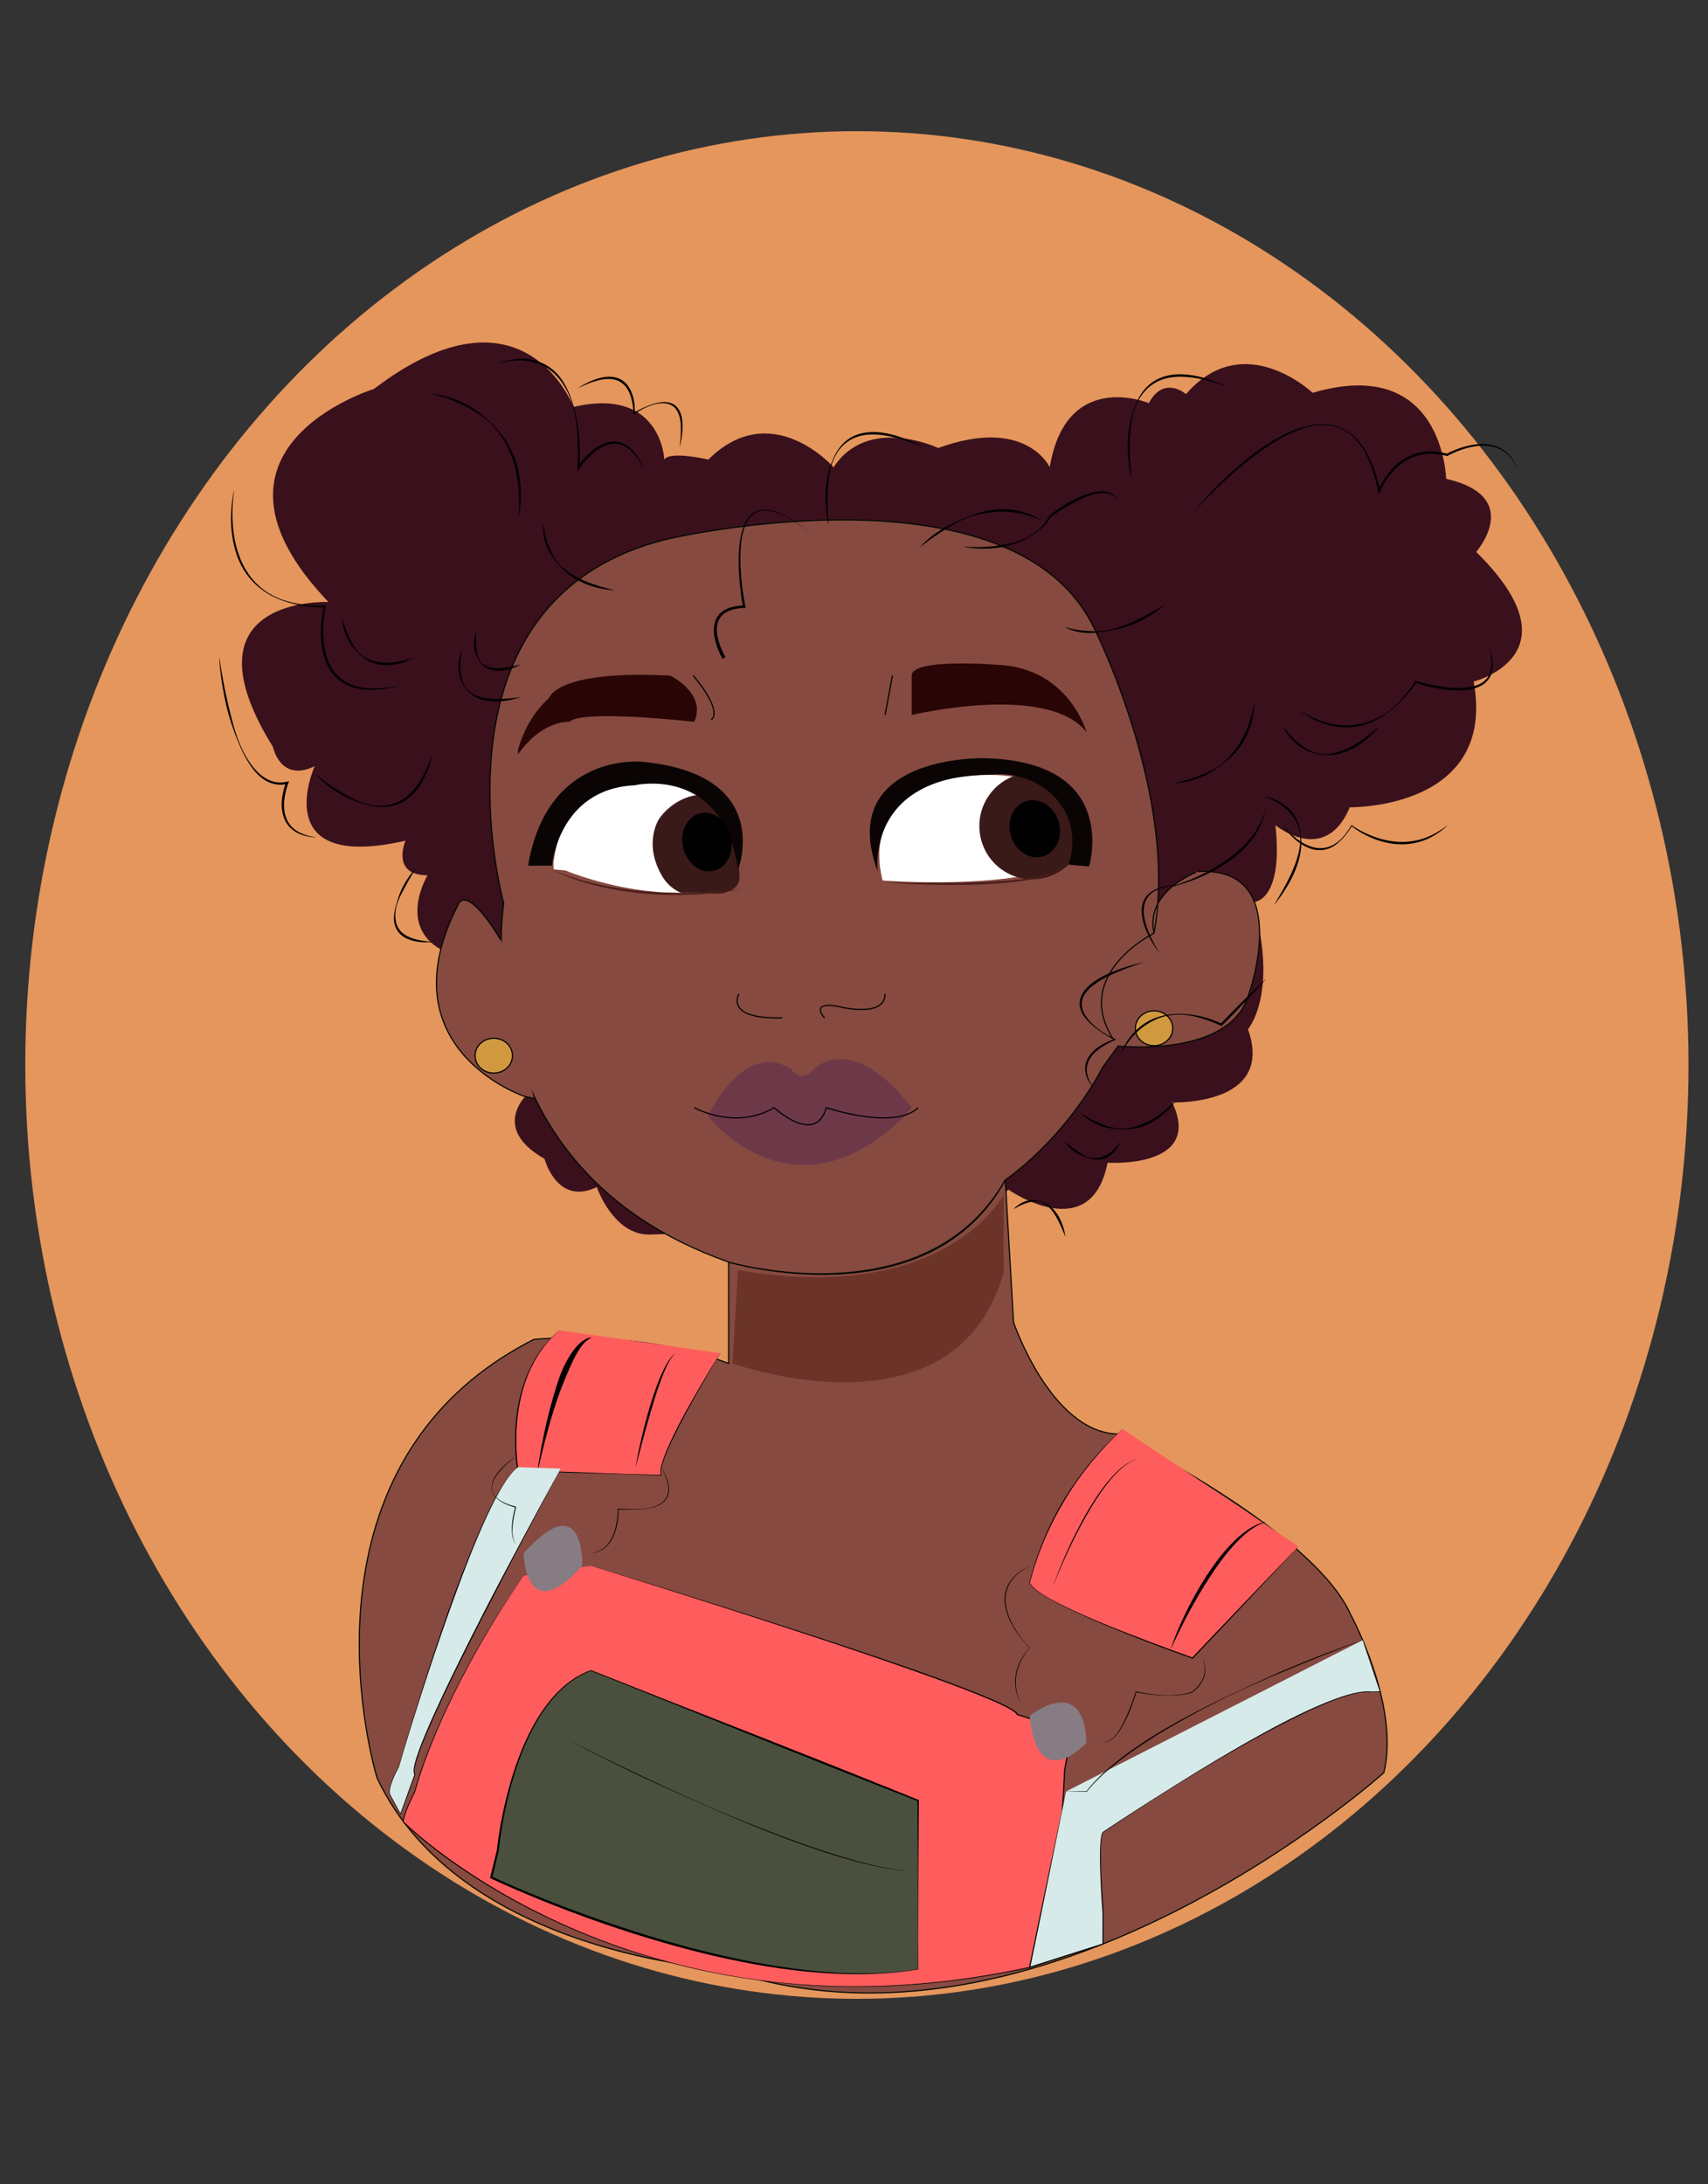 <?xml version="1.0" encoding="utf-8"?>
<!-- Generator: Adobe Illustrator 23.0.1, SVG Export Plug-In . SVG Version: 6.00 Build 0)  -->
<svg version="1.1" id="Camada_1" xmlns="http://www.w3.org/2000/svg" xmlns:xlink="http://www.w3.org/1999/xlink" x="0px" y="0px"
	 viewBox="0 0 1487 1901" style="enable-background:new 0 0 1487 1901;" xml:space="preserve">
<rect x="0" y="0" width="1487" height="1901" fill="#333333" stroke="none"/>
<style type="text/css">
	.st0{fill:#E5965C;}
	.st1{fill:none;stroke:#9B736E;stroke-miterlimit:10;}
	.st2{fill:#39101C;}
	.st3{fill:#35171E;}
	.st4{fill:#864A40;stroke:#010800;stroke-miterlimit:10;}
	.st5{fill:#6C3429;}
	.st6{fill:none;stroke:#060D05;stroke-width:9;stroke-miterlimit:10;}
	.st7{fill:none;stroke:#000000;stroke-miterlimit:10;}
	.st8{fill:#FF5D5D;}
	.st9{fill:#4A503D;}
	.st10{fill:#877B84;}
	.st11{fill:#D7EAEA;}
	.st12{fill:#6D3949;}
	.st13{fill:#FFFFFF;}
	.st14{fill:#3A1919;}
	.st15{fill:#290505;}
	.st16{fill:#D1993F;stroke:#000000;stroke-miterlimit:10;}
	.st17{fill:#4B1E19;}
	.st18{fill:#0A0504;}
	.st19{stroke:#000000;stroke-miterlimit:10;}
</style>
<ellipse class="st0" cx="746" cy="926.99" rx="724" ry="812.81"/>
<g>
	<g>
		<path class="st1" d="M485.29,310.53"/>
	</g>
</g>
<path class="st2" d="M877.96,1035.49c0,0,71.9,50.26,86.28-23.45c0,0,83.88,5.58,56.32-52.49c0,0,89.88,3.35,65.91-63.66
	c0,0,27.3-31.27,4.06-110.57c0,0,27.09,1.12,19.9-67.01c0,0,43.14,35.74,64.71-15.64c0,0,128.22,2.23,107.85-109.45
	c0,0,93.06-23.45,2.19-112.8c0,0,42.15-48.02-26.16-63.66c0,0-2.4-108.33-116.24-74.83c0,0-59.92-56.96-110.25,1.12
	c0,0-19.17-16.75-32.36,7.82c0,0-71.9-30.15-86.28,55.84c0,0-20.37-44.67-97.07-16.75c0,0-61.12-29.04-91.07,16.75
	c0,0-53.93-61.43-109.05-6.7c0,0-33.55-7.82-38.35,0c0,0-2.4-63.66-79.09-45.79c0,0-43.14-115.03-173.76-15.64
	c0,0-167.77,51.37-39.55,185.4c0,0-130.11-5.58-48.28,126.2c0,0,6.33,31.27,36.29,16.75c0,0-41.94,92.7,79.09,64.78
	c0,0-13.18,30.15,19.17,30.15c0,0-26.36,43.56,11.98,64.78c0,0-9.59,109.45,76.69,123.97c0,0-35.95,30.15,13.18,58.08
	c0,0,10.79,41.32,45.54,24.57c0,0,14.38,42.44,46.74,41.32c32.36-1.12,32.36-1.12,32.36-1.12l0,0
	C598.75,1073.46,716.19,1180.68,877.96,1035.49z"/>
<path class="st3" d="M1032.94,870.07"/>
<path class="st4" d="M328.24,1547.46c0,0-83.22-269.9,136.48-381.59c0,0,89.34-9.31,169.63,20.85v-88.23
	c0,0,173.76,51.37,240.87-71.48l7.19,123.97c0,0,32.36,94.93,89.88,97.17c0,0,171.36,83.76,203.72,157.47
	c0,0,43.14,79.3,28.76,137.37c0,0-296.95,266.93-575.21,170.88C629.56,1713.87,400.81,1701.59,328.24,1547.46z"/>
<path class="st5" d="M637.68,1186.72c0,0,193.73,69.99,236.07-78.92v-67.76c0,0-50.36,96.79-231.29,65.52L637.68,1186.72z"/>
<g>
	<g>
		<path class="st6" d="M700.26,524.06"/>
	</g>
</g>
<path class="st7" d="M514.52,1362.81"/>
<g>
	<path class="st8" d="M977.38,1243.87c-14.18,12.94-31.59,31.42-47.33,56.12c-18.61,29.19-28.13,56.44-33.25,76.22
		c0,0-14.38,11.17,141.4,67.01c30.76-32.39,61.51-64.78,92.27-97.17"/>
	<path d="M977.41,1243.9c-19.15,17.84-36.06,38.12-49.62,60.49c-3.38,5.6-6.59,11.29-9.62,17.08c-3,5.81-5.81,11.72-8.39,17.72
		c-5.17,12.01-9.43,24.42-12.77,37.07l-0.02,0.06l-0.07,0.06c-0.19,0.19-0.3,0.59-0.24,0.95c0.03,0.37,0.17,0.75,0.35,1.1
		c0.15,0.37,0.41,0.69,0.62,1.03l0.77,0.95c1.08,1.23,2.36,2.28,3.63,3.32c2.59,2.04,5.38,3.83,8.2,5.55
		c5.66,3.42,11.57,6.42,17.51,9.32c11.9,5.79,24.08,10.99,36.33,16.01c12.25,5.01,24.61,9.75,36.99,14.45
		c12.38,4.7,24.82,9.21,37.28,13.7l-0.51,0.12l23.05-24.3c7.67-8.12,15.42-16.16,23.13-24.23l23.17-24.2l23.23-24.14l0.07,0.07
		l-22.91,24.44l-22.97,24.39c-7.66,8.12-15.29,16.28-23,24.35l-23.08,24.28l-0.21,0.23l-0.29-0.11c-12.45-4.5-24.9-9.03-37.28-13.75
		c-12.38-4.71-24.69-9.61-36.91-14.7c-12.21-5.13-24.38-10.38-36.26-16.25c-5.94-2.92-11.81-6.01-17.5-9.4
		c-2.84-1.71-5.65-3.48-8.28-5.52c-1.29-1.04-2.59-2.1-3.71-3.35c-0.27-0.32-0.53-0.65-0.8-0.98c-0.22-0.36-0.5-0.69-0.66-1.09
		c-0.19-0.38-0.36-0.8-0.4-1.25c-0.05-0.45,0-0.95,0.41-1.35l-0.08,0.12c3.25-12.7,7.44-25.16,12.55-37.23
		c5.1-12.08,11.05-23.81,17.97-34.96c6.87-11.17,14.58-21.82,22.97-31.89c4.21-5.03,8.56-9.93,13.12-14.63
		c4.57-4.7,9.3-9.24,14.16-13.62L977.41,1243.9z"/>
</g>
<g>
	<path d="M917.12,1379.55c1.89-5.23,3.91-10.42,5.98-15.58c2.13-5.14,4.35-10.24,6.65-15.32c4.61-10.13,9.67-20.07,15.11-29.8
		c5.59-9.64,11.52-19.13,18.53-27.84c3.5-4.35,7.27-8.51,11.46-12.22c4.22-3.64,8.91-6.91,14.2-8.72l0.03,0.09
		c-5.22,1.94-9.78,5.3-13.88,9.02c-4.1,3.75-7.79,7.93-11.21,12.31c-6.85,8.76-12.76,18.21-18.27,27.86
		c-5.49,9.67-10.54,19.58-15.27,29.64c-4.73,10.06-9.18,20.26-13.25,30.6L917.12,1379.55z"/>
</g>
<g>
	<path d="M1019.59,1434.23c3.75-11.04,8.43-21.73,13.58-32.19c2.54-5.25,5.35-10.36,8.17-15.47c2.87-5.08,5.93-10.06,9.07-14.99
		c6.43-9.76,13.39-19.27,21.61-27.73c4.09-4.23,8.47-8.23,13.31-11.64c4.85-3.35,10.17-6.25,15.92-7.51l0.09,0.29
		c-5.51,1.78-10.49,4.91-15.03,8.47c-4.56,3.57-8.66,7.7-12.55,11.98c-3.88,4.3-7.53,8.81-10.96,13.48
		c-3.44,4.66-6.75,9.42-9.88,14.3c-6.34,9.71-12.16,19.75-17.67,29.95c-5.47,10.22-10.66,20.61-15.39,31.19L1019.59,1434.23z"/>
</g>
<g>
	<path class="st8" d="M455.8,1371.56c-75.5,109.27-94.67,187.81-94.67,187.81s-13.78,26.87-8.99,27.4
		c0,0,201.22,200.44,544.3,125.61l7.31-29.78c18.66-18.73,23.1-141.61,23.1-141.61l5.89-33.94l-47.03-14.7
		c-5.09-17.87-371.19-129.55-371.19-129.55"/>
	<path d="M455.84,1371.59c-9.96,14.51-19.5,29.31-28.57,44.38c-9.08,15.07-17.7,30.42-25.78,46.05
		c-8.07,15.63-15.59,31.55-22.39,47.77c-3.4,8.11-6.63,16.3-9.6,24.57c-2.96,8.27-5.77,16.63-8,25.11l-0.01,0.05l-0.02,0.04
		c-2.24,4.44-4.36,8.94-6.28,13.52c-0.95,2.29-1.86,4.6-2.61,6.96c-0.37,1.18-0.7,2.37-0.9,3.56c-0.1,0.59-0.16,1.2-0.11,1.76
		c0.03,0.27,0.08,0.54,0.19,0.72c0.11,0.18,0.23,0.27,0.44,0.29l0.14,0.02l0.1,0.1c4.32,4.18,8.89,8.13,13.51,12
		c4.63,3.87,9.35,7.62,14.15,11.28c9.6,7.31,19.45,14.29,29.53,20.93c20.18,13.24,41.19,25.21,62.87,35.82
		c21.67,10.62,43.98,19.97,66.78,27.9c11.4,3.98,22.91,7.62,34.52,10.94c11.62,3.28,23.33,6.22,35.11,8.85
		c23.58,5.21,47.46,9.04,71.48,11.49c24.03,2.35,48.19,3.47,72.33,3.12c12.07-0.08,24.14-0.68,36.19-1.38
		c12.04-0.88,24.07-1.88,36.06-3.36c23.98-2.85,47.81-6.9,71.39-12.04l-0.27,0.27l7.27-29.78l0.03-0.1l0.08-0.08
		c2.04-2.12,3.46-4.8,4.69-7.51c1.22-2.73,2.21-5.57,3.1-8.44c1.77-5.74,3.11-11.62,4.28-17.53c2.32-11.82,3.98-23.77,5.38-35.74
		c1.38-11.98,2.46-23.99,3.36-36.01c0.89-12.02,1.61-24.07,2.1-36.11l0-0.03l0.01-0.03l5.89-33.94l0.33,0.53l-47.03-14.69
		l-0.24-0.07l-0.08-0.25c-0.24-0.74-1.05-1.46-1.8-2.07c-0.78-0.62-1.62-1.19-2.48-1.73c-1.72-1.07-3.52-2.05-5.34-2.98
		c-3.64-1.86-7.37-3.56-11.12-5.21c-7.51-3.28-15.13-6.32-22.78-9.29c-15.31-5.92-30.75-11.49-46.23-16.95
		c-30.96-10.93-62.08-21.39-93.27-31.66c-31.19-10.27-62.44-20.33-93.74-30.27c-31.3-9.91-62.61-19.8-93.99-29.48l0.03-0.1
		c31.42,9.55,62.8,19.22,94.12,29.09c31.32,9.86,62.6,19.84,93.82,30.03c31.21,10.2,62.37,20.56,93.36,31.45
		c15.48,5.47,30.93,11.05,46.25,16.98c7.66,2.97,15.29,6.02,22.82,9.31c3.76,1.65,7.51,3.36,11.18,5.24
		c1.83,0.94,3.65,1.92,5.41,3.02c0.88,0.55,1.75,1.13,2.57,1.79c0.41,0.33,0.81,0.68,1.19,1.08c0.37,0.4,0.74,0.85,0.94,1.48
		l-0.32-0.33l47.03,14.71l0.4,0.12l-0.07,0.41l-5.9,33.93l0.01-0.06c-0.49,12.06-1.22,24.11-2.11,36.15
		c-0.9,12.03-1.99,24.06-3.38,36.05c-1.4,11.99-3.05,23.96-5.41,35.81c-1.19,5.92-2.55,11.82-4.35,17.6
		c-0.91,2.89-1.91,5.75-3.16,8.53c-1.27,2.75-2.71,5.49-4.88,7.74l0.1-0.19l-7.35,29.77l-0.05,0.22l-0.22,0.05
		c-23.62,5.1-47.48,9.09-71.48,11.89c-11.99,1.46-24.04,2.45-36.09,3.31c-12.06,0.68-24.13,1.26-36.21,1.32
		c-48.32,0.55-96.7-4.31-143.91-14.63c-11.8-2.61-23.53-5.52-35.16-8.78c-11.62-3.3-23.15-6.92-34.57-10.88
		c-22.84-7.89-45.19-17.21-66.91-27.8c-21.73-10.59-42.79-22.53-63.03-35.76c-10.1-6.64-20.01-13.58-29.6-20.93
		c-4.8-3.67-9.53-7.45-14.16-11.33c-4.63-3.89-9.19-7.85-13.54-12.08l0.24,0.12c-0.42-0.03-0.87-0.33-1.06-0.69
		c-0.2-0.36-0.26-0.72-0.3-1.06c-0.05-0.68,0.02-1.33,0.13-1.96c0.22-1.26,0.56-2.47,0.94-3.67c0.77-2.39,1.69-4.72,2.65-7.02
		c1.95-4.6,4.08-9.11,6.33-13.56l-0.03,0.08c2.26-8.54,5.09-16.88,8.07-25.17c3-8.28,6.25-16.47,9.67-24.58
		c6.84-16.23,14.4-32.14,22.51-47.77c4.04-7.82,8.27-15.54,12.56-23.23c4.35-7.65,8.77-15.26,13.38-22.77
		c9.16-15.03,18.78-29.78,28.81-44.24L455.84,1371.59z"/>
</g>
<g>
	<path class="st9" d="M799.33,1686.32v-119.13l-284.81-113.17c-69.1,25.32-81.09,156.36-81.09,156.36l-5.76,23.78
		c0,0,221.32,105.43,371.66,79.93V1686.32z"/>
	<path d="M799.23,1686.32l-0.14-59.56l-0.35-59.56l0.37,0.55c-23.8-9.26-47.55-18.66-71.31-28.03l-71.16-28.39l-71.08-28.6
		l-71.16-28.4l0.23,0c-7.15,2.69-13.86,6.5-19.85,11.24c-6.01,4.72-11.36,10.24-16.11,16.22c-9.51,12-16.74,25.65-22.62,39.76
		c-5.85,14.15-10.34,28.84-13.92,43.72c-1.79,7.44-3.34,14.94-4.66,22.48c-1.31,7.54-2.45,15.13-3.2,22.71l-0.01,0.06l-0.01,0.06
		l-5.7,23.8l-0.49-1.04c14.51,6.73,29.3,12.96,44.16,18.93c14.87,5.96,29.87,11.62,44.97,16.96c30.19,10.72,60.82,20.27,91.88,28.11
		c31.05,7.86,62.54,14.12,94.39,17.65c15.92,1.73,31.93,2.76,47.96,2.71c16.02,0.02,32.05-1.18,47.87-3.77l-0.14,0.16
		L799.23,1686.32z M799.43,1686.32l0.07,27.76l0,0.14l-0.14,0.02c-31.69,5.3-64.08,5.05-96.01,1.97
		c-15.98-1.55-31.89-3.84-47.69-6.73c-15.79-2.9-31.5-6.28-47.07-10.2c-31.15-7.82-61.84-17.35-92.1-28.07
		c-15.12-5.4-30.12-11.11-45-17.13c-14.88-6.03-29.65-12.3-44.21-19.11l-0.67-0.31l0.18-0.72l5.83-23.77l-0.02,0.12
		c0.81-7.68,2.01-15.26,3.37-22.83c1.38-7.56,2.98-15.08,4.83-22.54c3.7-14.91,8.31-29.63,14.27-43.81
		c5.98-14.15,13.31-27.84,22.94-39.88c4.81-6.01,10.23-11.55,16.32-16.28c6.06-4.76,12.86-8.57,20.09-11.25l0.12-0.04l0.12,0.05
		l71.25,28.18l71.32,27.98l71.24,28.2c23.71,9.49,47.43,18.96,71.1,28.56l0.38,0.15l0,0.4l-0.35,59.56L799.43,1686.32z"/>
</g>
<g>
	<path class="st8" d="M627.16,1177.79c0,0-57.52,92.33-51.53,106.29l-124.63-3.91c0,0-14.98-78.74,35.95-122.29"/>
	<path d="M627.21,1177.81c-5.15,8.49-10.14,17.08-15.13,25.66c-4.97,8.6-9.84,17.25-14.54,26c-2.35,4.37-4.65,8.77-6.9,13.19
		c-2.26,4.42-4.48,8.85-6.57,13.35c-2.09,4.5-4.08,9.04-5.77,13.7c-0.84,2.33-1.6,4.68-2.17,7.08c-0.26,1.2-0.51,2.41-0.6,3.63
		c-0.08,1.21-0.07,2.45,0.35,3.54l0.16,0.41l-0.43-0.02l-31.15-1.11l-31.16-0.88l-62.32-1.72l-0.4-0.01l-0.06-0.39
		c-1.84-11-2.36-22.14-1.96-33.25c0.42-11.1,1.81-22.2,4.6-32.97c1.34-5.39,3.09-10.69,5.16-15.85c0.54-1.28,1-2.59,1.61-3.85
		l1.75-3.79c0.61-1.25,1.28-2.47,1.91-3.7c0.33-0.61,0.64-1.24,0.98-1.84l1.06-1.79c5.54-9.64,12.87-18.2,21.3-25.39l0.07,0.08
		c-8.28,7.35-15.41,15.99-20.86,25.61l-1.04,1.79c-0.33,0.61-0.63,1.23-0.95,1.84c-0.62,1.23-1.28,2.45-1.87,3.7l-1.7,3.78
		c-0.59,1.25-1.03,2.56-1.56,3.84c-2,5.15-3.69,10.42-4.97,15.79c-1.3,5.37-2.33,10.8-3.08,16.27c-0.72,5.48-1.17,10.99-1.37,16.51
		c-0.2,5.52-0.13,11.05,0.16,16.57c0.31,5.51,0.81,11.04,1.73,16.46l-0.46-0.4l62.31,2.19l31.15,1.08l31.16,0.85l-0.27,0.39
		c-0.49-1.24-0.5-2.55-0.43-3.8c0.08-1.26,0.32-2.5,0.58-3.72c0.56-2.44,1.31-4.82,2.13-7.17c1.67-4.7,3.63-9.27,5.69-13.8
		c2.07-4.52,4.24-9,6.5-13.43c2.28-4.42,4.62-8.8,7-13.16c4.77-8.72,9.71-17.34,14.74-25.9c5.02-8.57,10.22-17.04,15.53-25.44
		L627.21,1177.81z"/>
</g>
<g>
	<path d="M468.34,1277.52c1.5-10.35,3.46-20.62,5.58-30.87c2.22-10.23,4.71-20.41,7.63-30.49c2.97-10.06,5.92-20.25,10.85-29.7
		c2.48-4.7,5.23-9.33,8.73-13.46c1.74-2.07,3.69-3.99,5.89-5.62c2.19-1.61,4.74-2.88,7.43-3.23l0.13,0.48
		c-2.36,1.06-4.35,2.61-6.05,4.47c-1.72,1.82-3.2,3.87-4.57,5.99c-1.34,2.14-2.61,4.34-3.76,6.62c-1.17,2.26-2.27,4.57-3.3,6.91
		c-2.09,4.68-4.07,9.42-6.04,14.2c-2,4.77-3.81,9.63-5.5,14.53c-3.36,9.82-6.32,19.81-9.01,29.88c-2.77,10.05-5.24,20.19-7.52,30.37
		L468.34,1277.52z"/>
</g>
<g>
	<path d="M553.27,1277.56c1.49-8.79,3.29-17.53,5.33-26.21c2.02-8.68,4.3-17.31,6.82-25.87c2.56-8.55,5.34-17.04,8.75-25.32
		c1.7-4.14,3.56-8.21,5.75-12.13c1.11-1.95,2.3-3.85,3.65-5.65c1.36-1.77,2.9-3.49,4.85-4.59c-1.83,1.28-3.18,3.08-4.42,4.9
		c-1.21,1.85-2.25,3.81-3.22,5.8c-1.95,3.97-3.6,8.09-5.16,12.25c-1.53,4.16-3,8.35-4.35,12.58c-1.37,4.22-2.69,8.47-3.94,12.73
		c-2.55,8.52-4.9,17.1-7.23,25.68L553.27,1277.56z"/>
</g>
<path class="st7" d="M455.8,1352.01"/>
<path class="st10" d="M506.93,1362.81c0,0,2.4-70.36-51.13-10.8C455.8,1352.01,457.4,1418.28,506.93,1362.81z"/>
<path class="st10" d="M896.44,1493.48c0,0,47.08-37.97,49.48,23.45C945.92,1516.94,903.28,1563.84,896.44,1493.48z"/>
<g>
	<path d="M888.37,1481.9c-2.13-3.74-3.47-7.91-4.12-12.18c-0.35-2.13-0.47-4.3-0.45-6.46l0.17-3.24l0.47-3.21
		c0.06-0.54,0.19-1.06,0.33-1.59l0.41-1.57l0.42-1.57c0.17-0.51,0.38-1.01,0.57-1.52c0.39-1.01,0.76-2.03,1.18-3.02l1.5-2.87
		l0.75-1.43l0.9-1.35l1.8-2.69c0.6-0.9,1.35-1.67,2.01-2.52l2.04-2.5l0.01,0.18c-2.53-2.6-4.92-5.32-7.15-8.17
		c-2.25-2.84-4.36-5.79-6.26-8.88c-3.79-6.15-6.89-12.91-7.96-20.16c-0.53-3.61-0.49-7.33,0.26-10.91c0.74-3.58,2.2-7.04,4.35-10
		c0.46-0.79,1.1-1.46,1.67-2.17c0.59-0.7,1.14-1.42,1.82-2.03l1.96-1.9c0.7-0.58,1.42-1.14,2.13-1.7l1.07-0.85
		c0.36-0.27,0.75-0.5,1.13-0.76l2.28-1.48c1.55-0.93,3.19-1.73,4.77-2.59l0.03,0.07c-1.55,0.93-3.15,1.78-4.66,2.76l-2.22,1.54
		c-0.37,0.26-0.75,0.5-1.11,0.77l-1.04,0.86c-0.69,0.58-1.39,1.14-2.07,1.73l-1.89,1.91c-0.66,0.61-1.19,1.34-1.76,2.03
		c-0.55,0.71-1.16,1.37-1.59,2.16c-2.04,2.94-3.4,6.32-4.13,9.8c-0.73,3.49-0.73,7.11-0.24,10.65c0.99,7.11,3.98,13.82,7.6,20.02
		c3.68,6.19,8.09,12,13.18,17.11l0.08,0.08l-0.08,0.1c-1.32,1.69-2.72,3.31-3.95,5.06l-1.71,2.71l-0.86,1.35l-0.71,1.44l-1.41,2.87
		c-0.4,0.99-0.75,1.99-1.13,2.99c-0.18,0.5-0.38,0.99-0.55,1.5l-0.4,1.55l-0.4,1.55c-0.14,0.51-0.28,1.03-0.34,1.56
		c-0.87,4.17-0.86,8.49-0.35,12.71c0.56,4.22,1.74,8.4,3.69,12.21L888.37,1481.9z"/>
</g>
<g>
	<path d="M1046.62,1443.2c2.85,4.84,3.48,10.92,1.79,16.33c-0.52,1.31-0.96,2.67-1.71,3.88c-0.36,0.6-0.63,1.27-1.07,1.83
		l-1.24,1.72c-0.39,0.6-0.9,1.09-1.37,1.61l-1.44,1.55c-1.04,0.94-2.12,1.85-3.18,2.77l-0.03,0.02l-0.03,0.01
		c-1.97,0.85-3.99,1.33-6.03,1.73c-2.04,0.4-4.11,0.67-6.17,0.86c-1.04,0.07-2.07,0.18-3.1,0.23l-3.11,0.13
		c-2.07-0.01-4.15,0.04-6.22-0.05c-4.15-0.1-8.28-0.48-12.41-0.92l-6.16-0.86l-6.13-1.08l0.39-0.24
		c-2.65,8.82-5.86,17.47-9.96,25.73c-2.11,4.09-4.42,8.12-7.36,11.69c-1.48,1.77-3.12,3.46-5.11,4.67
		c-1.97,1.21-4.44,1.78-6.67,1.04l0.02-0.07c2.23,0.65,4.6,0,6.47-1.25c1.91-1.23,3.5-2.91,4.92-4.69
		c2.83-3.58,5.05-7.62,7.06-11.72c2.02-4.11,3.81-8.33,5.45-12.61c1.65-4.27,3.19-8.6,4.53-12.98l0.09-0.3l0.3,0.06l6.09,1.19
		l6.13,0.97c4.1,0.52,8.22,1,12.36,1.11c4.13,0.18,8.28,0.06,12.39-0.41c2.05-0.24,4.09-0.57,6.11-1.01c2-0.44,4.02-1.01,5.86-1.8
		l-0.06,0.04c1.04-0.92,2.09-1.82,3.11-2.75l1.4-1.52c0.46-0.51,0.97-0.99,1.35-1.56l1.23-1.67c0.44-0.54,0.7-1.18,1.06-1.77
		c0.74-1.17,1.18-2.48,1.7-3.76c0.86-2.62,1.2-5.41,0.97-8.16c-0.22-2.75-0.96-5.49-2.28-7.95L1046.62,1443.2z"/>
</g>
<g>
	<path d="M497.76,1516.1c5.82,2.96,11.69,5.83,17.53,8.73c5.85,2.9,11.71,5.77,17.59,8.62c11.75,5.68,23.56,11.26,35.35,16.86
		c23.62,11.14,47.42,21.91,71.58,31.82c12.07,4.98,24.21,9.79,36.41,14.43c12.2,4.64,24.46,9.13,36.85,13.22
		c24.77,8.1,49.88,15.79,75.87,18.8l-0.01,0.07c-13.01-1.2-25.86-3.85-38.52-7.04c-12.67-3.22-25.18-6.99-37.57-11.14
		c-24.78-8.3-49.14-17.79-73.19-27.97c-6.02-2.52-12.02-5.11-18.01-7.7l-17.94-7.87c-11.96-5.25-23.86-10.62-35.71-16.12
		c-11.87-5.46-23.63-11.14-35.34-16.92c-11.72-5.77-23.39-11.62-34.93-17.74L497.76,1516.1z"/>
</g>
<g>
	<path d="M575.69,1277.54c1.72,2.52,3.2,5.22,4.36,8.06c1.15,2.83,2.07,5.81,2.31,8.9c0.18,1.54,0.08,3.1-0.11,4.64
		c-0.17,0.76-0.26,1.54-0.55,2.27c-0.13,0.37-0.23,0.75-0.39,1.1l-0.51,1.05c-1.4,2.83-3.92,4.91-6.62,6.34
		c-0.68,0.36-1.36,0.72-2.09,0.97c-0.72,0.26-1.42,0.6-2.16,0.78l-2.21,0.64l-2.25,0.47c-0.74,0.18-1.51,0.25-2.26,0.36
		c-0.76,0.09-1.51,0.23-2.27,0.3l-2.28,0.19c-0.76,0.08-1.52,0.12-2.29,0.13c-3.05,0.13-6.1,0.14-9.15,0.17l-9.15,0.1l0.33-0.35
		c0.12,4.17-0.22,8.31-0.93,12.41c-0.75,4.08-1.9,8.12-3.72,11.88c-1.82,3.75-4.39,7.18-7.71,9.72c-1.66,1.27-3.52,2.25-5.45,3.01
		c-1.95,0.75-4,1.11-6.05,1.37l-0.01-0.07c4.08-0.6,8.01-2.14,11.22-4.68c3.19-2.56,5.63-5.97,7.33-9.67
		c1.77-3.68,2.88-7.67,3.62-11.7c0.74-4.03,1.11-8.15,1.04-12.24l-0.01-0.35l0.34,0l9.15,0.1c3.05,0.02,6.1,0.11,9.14,0.02
		c0.76,0,1.52-0.04,2.28-0.11l2.28-0.17c0.76-0.06,1.51-0.2,2.26-0.3c0.75-0.12,1.51-0.2,2.25-0.39c2.99-0.55,5.9-1.56,8.54-3.01
		c2.6-1.48,4.95-3.54,6.27-6.23l0.48-1.01c0.15-0.34,0.24-0.7,0.36-1.05c0.27-0.7,0.37-1.44,0.54-2.17c0.2-1.48,0.31-2.98,0.15-4.48
		c-0.02-0.75-0.18-1.49-0.27-2.24c-0.16-0.74-0.27-1.48-0.48-2.21c-0.34-1.47-0.83-2.91-1.36-4.33c-1.1-2.82-2.41-5.59-4.02-8.17
		L575.69,1277.54z"/>
</g>
<g>
	<path class="st11" d="M1186.34,1427.59l15.26,44.84l-7.61,0.2c-44.74-5.96-233.68,122.11-233.68,122.11c-5.19,5.96,0,69.99,0,69.99
		v27.32l-63.86,20.33l31.58-153.01"/>
	<path d="M1186.38,1427.57l7.76,22.38l7.71,22.39l0.12,0.35l-0.37,0.01l-7.61,0.22l-0.02,0l-0.02,0c-2.71-0.34-5.48-0.16-8.2,0.18
		c-2.73,0.32-5.43,0.94-8.11,1.58c-5.35,1.36-10.59,3.12-15.77,5.06c-10.34,3.9-20.43,8.48-30.37,13.33
		c-19.89,9.69-39.32,20.32-58.51,31.37c-19.18,11.05-38.12,22.53-56.89,34.27c-18.73,11.81-37.29,23.89-55.64,36.27l0.05-0.05
		c-0.41,0.51-0.65,1.2-0.85,1.88c-0.2,0.69-0.34,1.4-0.46,2.12c-0.24,1.43-0.39,2.89-0.5,4.34c-0.22,2.91-0.31,5.84-0.35,8.77
		c-0.06,5.86,0.08,11.71,0.3,17.57c0.45,11.71,1.21,23.41,2.11,35.1l0,0.02v0.02l0.01,27.32l0,0.34l-0.32,0.1l-63.85,20.36
		l-0.8,0.25l0.17-0.82l7.92-38.25l8-38.23l16.09-76.44l0.1,0.02l-15.49,76.57l-7.79,38.27l-7.87,38.26l-0.63-0.56l63.87-20.31
		l-0.32,0.44l0.01-27.32l0,0.04c-0.9-11.7-1.56-23.42-1.95-35.15c-0.18-5.86-0.3-11.73-0.2-17.61c0.05-2.94,0.15-5.87,0.4-8.81
		c0.12-1.47,0.28-2.93,0.54-4.39c0.13-0.73,0.27-1.46,0.49-2.18c0.22-0.71,0.46-1.44,0.98-2.08l0.02-0.02l0.03-0.02
		c18.4-12.32,37.03-24.3,55.78-36.08c18.72-11.83,37.6-23.4,56.74-34.55c19.15-11.11,38.51-21.92,58.44-31.6
		c9.98-4.81,20.1-9.35,30.5-13.22c5.2-1.92,10.47-3.67,15.86-5.01c2.7-0.63,5.42-1.24,8.19-1.55c2.76-0.33,5.57-0.51,8.36-0.14
		l-0.05,0l7.61-0.18l-0.25,0.36l-7.55-22.45l-7.5-22.47L1186.38,1427.57z"/>
</g>
<g>
	<path d="M1186.35,1427.64c-21.61,8.02-43.03,16.53-64.3,25.39c-21.29,8.82-42.44,18.03-62.98,28.49
		c-10.29,5.18-20.49,10.54-30.52,16.22c-10.03,5.67-19.98,11.47-29.61,17.78c-9.67,6.24-19.09,12.88-28.1,20.03
		c-8.99,7.16-17.5,15.01-24.72,23.98l-0.08,0.09l-0.12,0l-17.9-0.19v-0.1l17.9-0.19l-0.19,0.09c7.14-9.09,15.59-17.09,24.53-24.39
		c8.94-7.31,18.44-13.91,28.1-20.21c19.43-12.48,39.8-23.37,60.5-33.53c10.34-5.1,20.8-9.96,31.26-14.79
		c10.47-4.83,20.98-9.57,31.6-14.05c21.26-8.94,42.76-17.31,64.6-24.7L1186.35,1427.64z"/>
</g>
<g>
	<path class="st11" d="M451.01,1277.06c-35.15,23.45-103.86,260.83-103.86,260.83s-9.77,17.42-7.89,23.68l9.42,17.42l12.61-34.6
		c-12.89-11.5,126.93-266.07,126.93-266.07"/>
	<path d="M451.04,1277.1c-2.43,1.66-4.45,3.84-6.32,6.1c-1.87,2.27-3.55,4.68-5.16,7.14c-3.2,4.93-6.05,10.08-8.76,15.3
		c-5.42,10.44-10.23,21.18-14.82,32.01c-9.15,21.68-17.28,43.78-25.18,65.95c-7.9,22.17-15.4,44.48-22.64,66.88
		c-3.62,11.2-7.17,22.42-10.66,33.66c-3.5,11.24-6.91,22.5-10.17,33.81l-0.01,0.02l-0.01,0.02c-2.01,3.7-3.85,7.51-5.42,11.41
		c-0.77,1.96-1.48,3.95-2,5.98c-0.26,1.02-0.46,2.04-0.57,3.08c-0.1,1.03-0.11,2.08,0.16,3.05l-0.02-0.04l9.45,17.4l-0.48,0.04
		l12.51-34.63l0.1,0.4c-0.71-0.68-0.85-1.57-0.94-2.36c-0.07-0.81-0.03-1.6,0.05-2.38c0.17-1.56,0.48-3.09,0.85-4.6
		c0.74-3.02,1.68-5.97,2.68-8.9c2.02-5.85,4.3-11.59,6.69-17.29c4.78-11.39,9.93-22.62,15.19-33.79
		c10.55-22.33,21.61-44.41,32.83-66.4c11.22-21.99,22.79-43.8,34.41-65.59c11.63-21.78,23.39-43.48,35.37-65.07l0.09,0.05
		l-17.5,32.63l-17.37,32.7c-11.53,21.83-22.86,43.76-34.12,65.72c-11.24,21.97-22.31,44.04-32.87,66.34
		c-5.27,11.16-10.42,22.37-15.2,33.74c-2.38,5.69-4.69,11.41-6.73,17.22c-1.01,2.91-1.96,5.84-2.7,8.81
		c-0.37,1.49-0.68,2.99-0.85,4.49c-0.08,0.75-0.12,1.51-0.06,2.24c0.06,0.72,0.24,1.46,0.68,1.87l0.19,0.17l-0.09,0.23l-12.71,34.56
		l-0.2,0.56l-0.28-0.52l-9.39-17.44l-0.01-0.02l-0.01-0.02c-0.3-1.07-0.27-2.17-0.17-3.23c0.12-1.07,0.33-2.11,0.59-3.14
		c0.54-2.06,1.25-4.06,2.04-6.02c1.59-3.93,3.45-7.73,5.48-11.44l-0.02,0.04c6.7-22.57,13.5-45.11,20.65-67.54
		c7.14-22.43,14.54-44.79,22.35-67c3.89-11.11,8-22.15,12.2-33.15c4.22-10.99,8.58-21.93,13.21-32.76
		c4.64-10.82,9.51-21.56,14.98-31.99c2.76-5.2,5.68-10.33,8.94-15.24c1.64-2.45,3.36-4.85,5.26-7.1c1.9-2.25,3.95-4.41,6.41-6.05
		L451.04,1277.1z"/>
</g>
<g>
	<path d="M448.97,1267.91c-4.26,3.19-8.3,6.68-11.93,10.54c-1.79,1.95-3.49,3.99-4.96,6.18c-1.46,2.19-2.72,4.55-3.37,7.11
		c-0.65,2.54-0.55,5.32,0.57,7.73c1.1,2.42,3.06,4.33,5.21,5.83c4.33,3.06,9.46,4.74,14.55,6.15l0.36,0.1l-0.1,0.37
		c-1.4,5.22-2.44,10.56-2.93,15.95c-0.24,2.69-0.3,5.41,0,8.09c0.34,2.65,0.95,5.38,2.59,7.57l-0.06,0.05
		c-1.78-2.11-2.57-4.87-2.96-7.56c-0.38-2.72-0.4-5.47-0.24-8.19c0.14-2.73,0.54-5.44,1.02-8.13c0.49-2.69,1.08-5.35,1.85-7.98
		l0.26,0.47c-5.13-1.45-10.27-3.31-14.59-6.55c-2.13-1.6-4.08-3.58-5.19-6.06c-0.22-0.64-0.49-1.26-0.66-1.9
		c-0.1-0.66-0.31-1.32-0.33-1.99c-0.09-1.34,0.01-2.7,0.3-4.01c0.57-2.64,1.75-5.1,3.19-7.37c1.46-2.26,3.16-4.35,5.02-6.27
		c3.7-3.87,7.88-7.26,12.35-10.17L448.97,1267.91z"/>
</g>
<path class="st4" d="M1004.72,812.21c21.65-118.39-51.61-264.32-51.61-264.32c-69.9-148.91-370.97-78.92-370.97-78.92
	c-217.18,52.12-143.59,317.3-143.59,317.3s-37.88,229.95,195.8,312.23c0,0,171.69,50.17,240.87-71.48c0,0,50.33-33.51,85.08-98.47
	l13.18-18.06c0,0,98.26,10.8,113.84-45.42c0,0,39.55-110.94-44.34-106.47C1042.99,758.6,996.41,775.35,1004.72,812.21
	c0,0-71.18,34.99-36.03,91.58"/>
<path class="st12" d="M788.94,970.2c-98.26,97.69-172.56,1.34-172.56,1.34s30.36-66.51,71.9-41.45c0,0,8.79,14.39,20.77,0
	c0,0,32.75-33.01,84.68,34"/>
<path class="st7" d="M643.34,865.07c0,0-13.38,22.34,37.75,20.85"/>
<path class="st7" d="M717.84,885.99c0,0-12.78-13.4,9.59-10.46c0,0,43.14,11.88,43.14-10.46"/>
<path class="st13" d="M492.14,757.63c0,0,80.52,34.25,150.21,11.91c0,0,8.59-99.77-75.11-89.35c0,0-75.69-7.45-85.28,69.99v6.51
	L492.14,757.63z"/>
<path class="st14" d="M634.83,775.67c-8.93,4.16-18.28,1.19-29.96,1.12c-7.64-0.05-8.51,0.44-9.92,0.45c0,0-0.88-0.01-1.76-0.16
	c-0.98-0.17-10.32-3.68-16.68-14.44c-16.88-28.55-2.8-49.71-2.8-49.71c9.37-14.08,29.56-24.9,44.59-19.65
	c17.8,6.22,21.78,32.69,23.71,45.54c0.6,4.02,0.06,3.61,1.2,15.64c0.76,8.06,1.31,11.46-0.87,15.09
	C640.2,773.12,636.68,774.81,634.83,775.67z"/>
<path class="st13" d="M768.39,766.39c0,0,114.96,8.93,163.85-16.38c0,0,20.42-93.85-105.22-72.24
	C827.02,677.76,749.96,691.93,768.39,766.39z"/>
<line class="st7" x1="770.57" y1="622.34" x2="776.96" y2="588.09"/>
<path class="st15" d="M793.73,588.09v34.25c0,0,118.24-28.29,152.19,14.89c0,0-14.46-52.12-70.94-58.08
	C874.98,579.16,793.73,571.71,793.73,588.09z"/>
<path class="st15" d="M451.01,652.87c0,0,5.59-26.26,27.16-45.52c0,0,6.39-24.47,105.45-19.26c0,0,31.96,15.64,20.77,40.21
	c0,0-97.47-11.17-108.65,0c0,0-23.17-2.23-44.74,28.29"/>
<path class="st7" d="M619.18,626.44c0,0,11.58-5.58-15.58-38.34"/>
<path class="st7" d="M438.55,786.27"/>
<path class="st4" d="M436.31,818.54c-30.28-49.51-36.83-32.28-36.83-32.28c-65.91,125.95,56.32,167.78,56.32,167.78l8.84,2.09"/>
<ellipse class="st16" cx="429.88" cy="918.86" rx="16.25" ry="15.15"/>
<ellipse class="st16" cx="1004.72" cy="895.01" rx="16.25" ry="15.15"/>
<path class="st7" d="M604.4,964.1c0,0,35.95,20.1,69.5,0c0,0,35.95,33.51,45.54,0c0,0,59.12,20.1,79.89,0"/>
<g>
	<path class="st17" d="M479.25,756.21c6.42,3.08,13.11,5.53,19.88,7.67l5.08,1.6l5.13,1.42c3.4,1.01,6.88,1.74,10.33,2.56
		c13.85,3.13,27.91,5.22,42.05,6.45l10.62,0.76l2.65,0.19c0.89,0.04,1.77,0.05,2.66,0.08l5.32,0.14l5.32,0.14l2.66,0.07
		c0.89,0.02,1.77-0.03,2.66-0.04c3.55-0.09,7.1-0.14,10.65-0.18c1.78-0.04,3.55,0,5.33-0.11l5.32-0.32l10.64-0.64
		c7.09-0.54,14.15-1.41,21.25-2.01c-3.52,0.54-7.04,1.06-10.57,1.55l-5.29,0.76c-1.77,0.23-3.52,0.55-5.3,0.68L615,777.88
		l-5.33,0.46c-1.78,0.16-3.56,0.16-5.34,0.25c-3.56,0.14-7.13,0.27-10.7,0.37c-0.89,0.02-1.78,0.07-2.67,0.06l-2.68-0.05l-5.35-0.09
		l-5.35-0.09c-0.89-0.02-1.78-0.02-2.68-0.06l-2.67-0.17l-10.69-0.68c-14.21-1.4-28.37-3.48-42.23-6.95
		C505.51,767.41,491.8,763.01,479.25,756.21z"/>
</g>
<path class="st18" d="M459.76,753.51h20.77c0,0,5.59-66.69,71.9-69.98c0,0,76.46-18.18,90.16,73.4c0,0,32.07-82.65-82.97-93.81
	C559.63,663.12,476.54,653.29,459.76,753.51z"/>
<ellipse class="st14" cx="898.62" cy="718.99" rx="45.98" ry="46.35"/>
<ellipse transform="matrix(0.957 -0.29 0.29 0.957 -170.494 292.358)" class="st19" cx="900.9" cy="721.27" rx="21.18" ry="24.64"/>
<path class="st7" d="M761.6,756.21"/>
<g>
	<path class="st17" d="M770.57,768c6.68,0.14,13.36,0.3,20.04,0.35c6.68,0.11,13.36,0.18,20.04,0.17
		c13.35,0.01,26.71-0.05,40.04-0.59c13.34-0.4,26.66-1.21,39.89-2.79c6.61-0.79,13.2-1.83,19.66-3.44c3.23-0.79,6.42-1.74,9.5-3
		c3.03-1.31,6.05-2.89,8.29-5.4c-2.08,2.65-5.06,4.43-8.07,5.88c-3.05,1.42-6.23,2.52-9.46,3.47c-6.47,1.82-13.08,3.04-19.71,4.02
		c-6.63,1.01-13.31,1.6-19.98,2.13c-6.68,0.51-13.36,0.88-20.05,1.13c-13.38,0.37-26.76,0.46-40.13,0.12
		c-6.69-0.18-13.37-0.42-20.05-0.73C783.9,768.94,777.23,768.59,770.57,768z"/>
</g>
<path class="st18" d="M764.11,758.48c0,0-11.18-83.48,98.26-84.23c23.94-2.47,47.29,7.22,60.54,25.23
	c17.54,23.84,8.46,50.16,7.38,53.1c5.95,0.54,11.91,1.08,17.86,1.62c0,0,28.04-92.19-92.18-94.26
	C855.97,659.94,726.56,656.94,764.11,758.48z"/>
<ellipse transform="matrix(0.974 -0.226 0.226 0.974 -149.601 157.771)" class="st19" cx="615.38" cy="733.33" rx="20.8" ry="25.21"/>
<path class="st15" d="M680.37,789.07"/>
<g>
	<path d="M203.78,427.47c-0.49,3.1-0.82,6.23-1.06,9.36c-0.2,3.13-0.35,6.27-0.38,9.4c-0.08,6.27,0.37,12.53,1.23,18.71
		c0.88,6.18,2.35,12.27,4.44,18.13c2.04,5.88,4.88,11.47,8.4,16.59c3.54,5.11,7.89,9.67,12.84,13.48c1.28,0.9,2.54,1.82,3.84,2.69
		l4.07,2.33l1.02,0.58l1.07,0.49l2.14,0.97c1.43,0.64,2.85,1.31,4.36,1.75c11.83,4.24,24.52,5.45,37.01,5.12l0.97-0.03l-0.21,0.98
		c-1.04,4.88-1.62,9.91-1.97,14.92c-0.32,5.01-0.31,10.04,0.16,15.03c0.47,4.98,1.42,9.9,2.97,14.62c1.57,4.7,3.84,9.18,6.97,12.99
		c3.12,3.8,7.04,6.93,11.48,9.11c2.22,1.08,4.56,1.94,6.95,2.62c2.39,0.68,4.86,1.1,7.33,1.44c4.97,0.61,10.02,0.63,15.04,0.23
		c5.03-0.39,10.04-1.14,15-2.17l0.05,0.19c-4.91,1.26-9.89,2.3-14.95,2.91c-5.06,0.58-10.18,0.74-15.3,0.29
		c-5.1-0.51-10.18-1.71-14.9-3.89c-4.71-2.17-8.97-5.41-12.27-9.45c-3.33-4.02-5.74-8.72-7.39-13.61c-1.67-4.89-2.56-10-2.99-15.11
		c-0.8-10.24,0.05-20.49,2.31-30.48l0.76,0.95c-12.64,0.01-25.35-1.78-37.25-6.06c-11.87-4.27-22.7-11.8-30.28-22.07
		c-3.84-5.09-6.75-10.85-8.91-16.82c-2.15-5.99-3.5-12.24-4.33-18.52c-0.84-6.29-1.04-12.64-0.77-18.95
		c0.26-6.31,0.97-12.61,2.35-18.77L203.78,427.47z"/>
</g>
<g>
	<path d="M376.26,342.67c6.05,0.65,12,2.14,17.75,4.17c5.75,2.03,11.34,4.57,16.56,7.76c5.2,3.21,10,7.03,14.47,11.14
		c4.47,4.11,8.64,8.57,12.32,13.43c0.88,1.24,1.86,2.42,2.67,3.72c0.82,1.29,1.64,2.58,2.44,3.88c1.43,2.7,2.95,5.37,4.06,8.23
		c1.29,2.78,2.17,5.72,3.19,8.62c0.43,1.47,0.78,2.96,1.16,4.45l0.56,2.23l0.4,2.26c2.17,12.06,2.01,24.44,0,36.4l-0.2-0.02
		c0.74-12.09,0.38-24.21-1.9-35.98l-0.39-2.21l-0.54-2.18l-1.09-4.36c-0.93-2.84-1.72-5.74-2.92-8.48
		c-1.04-2.81-2.41-5.48-3.71-8.18c-0.74-1.3-1.48-2.61-2.2-3.92c-0.72-1.32-1.61-2.53-2.41-3.81c-3.35-4.99-7.32-9.61-11.86-13.58
		c-4.54-3.98-9.63-7.28-14.88-10.19c-10.47-5.87-21.72-10.4-33.5-13.17L376.26,342.67z"/>
</g>
<g>
	<path d="M473.41,456.27c0.48,7.66,2.51,15.04,5.53,21.95c1.47,3.48,3.23,6.9,5.53,9.95c2.29,3.06,5.08,5.72,8.1,8.04
		c3.01,2.34,6.29,4.27,9.58,6.13l2.52,1.3c0.83,0.45,1.72,0.79,2.58,1.18c0.88,0.36,1.71,0.81,2.6,1.14l2.64,1.05
		c7.06,2.8,14.44,4.78,21.93,6.54l-0.03,0.2c-7.69-0.51-15.37-2.03-22.66-4.74c-7.25-2.77-14.18-6.66-19.88-11.96
		c-2.85-2.64-5.47-5.48-7.91-8.48c-2.44-2.99-4.73-6.16-6.52-9.64c-1.76-3.49-2.97-7.24-3.73-11.07c-0.71-3.83-1.01-7.76-0.5-11.61
		L473.41,456.27z"/>
</g>
<path class="st7" d="M801.26,388.06"/>
<g>
	<path d="M629,573.48c-2.6-4.72-4.61-9.58-6.02-14.74c-0.69-2.57-1.2-5.21-1.41-7.9c-0.21-2.69-0.12-5.44,0.52-8.14
		c0.62-2.69,1.83-5.3,3.62-7.45c1.78-2.16,4.09-3.8,6.53-5.01c4.96-2.32,10.34-3.1,15.6-3.24l-0.99,1.25
		c-1.08-5.89-1.88-11.77-2.51-17.69c-0.63-5.92-1.05-11.86-1.2-17.81c-0.15-5.95-0.03-11.92,0.59-17.86
		c0.64-5.92,1.72-11.87,4-17.44c1.16-2.77,2.61-5.46,4.61-7.74c2-2.26,4.52-4.15,7.41-5.12c2.88-0.99,5.97-1.17,8.94-0.81
		c2.98,0.35,5.87,1.19,8.66,2.25c5.55,2.19,10.71,5.21,15.59,8.58c4.89,3.36,9.54,7.06,14.05,10.91c-4.57-3.78-9.27-7.41-14.2-10.69
		c-4.92-3.29-10.11-6.22-15.63-8.31c-2.77-1-5.63-1.79-8.54-2.09c-2.91-0.3-5.88-0.08-8.61,0.9c-2.74,0.97-5.1,2.79-6.98,4.98
		c-1.88,2.21-3.25,4.83-4.34,7.54c-2.14,5.46-3.12,11.32-3.67,17.18c-0.53,5.87-0.56,11.78-0.33,17.68
		c0.5,11.79,1.97,23.58,4.2,35.14l0.23,1.2l-1.22,0.05c-5.09,0.21-10.2,1.07-14.64,3.23c-2.18,1.12-4.17,2.59-5.67,4.47
		c-1.51,1.86-2.51,4.1-3.03,6.48c-1.04,4.78-0.26,9.91,1.09,14.74c1.39,4.84,3.45,9.61,5.93,13.95L629,573.48z"/>
</g>
<g>
	<path d="M721.27,456.28c-1.33-5.89-2.06-11.91-2.37-17.95c-0.3-6.04-0.2-12.13,0.61-18.14c0.84-6.01,2.34-11.93,4.49-17.58
		c2.14-5.64,5.01-11.1,9.16-15.62c4.1-4.55,9.62-7.85,15.58-9.45c2.97-0.84,6.04-1.25,9.11-1.42c1.53-0.13,3.07-0.06,4.6-0.05
		c1.52,0.12,3.06,0.15,4.57,0.37c6.07,0.74,11.99,2.24,17.7,4.27c5.71,2.03,11.25,4.47,16.59,7.27l-0.08,0.18
		c-5.61-2.19-11.25-4.27-16.99-5.95c-5.73-1.7-11.56-3.03-17.46-3.65c-1.47-0.2-2.95-0.25-4.42-0.36c-1.47-0.01-2.95-0.08-4.42,0
		c-2.94,0.1-5.88,0.42-8.72,1.16c-5.69,1.42-11.02,4.25-15.27,8.39c-4.27,4.13-7.36,9.44-9.33,15.08c-1,2.82-1.71,5.74-2.26,8.68
		c-0.55,2.94-0.92,5.9-1.19,8.88c-1.15,11.88-0.87,23.9,0.3,35.87L721.27,456.28z"/>
</g>
<path class="st7" d="M839.6,475.92"/>
<g>
	<path d="M839.62,475.82c3.5,0.29,7.01,0.37,10.52,0.38c3.5,0,7-0.13,10.48-0.38c6.97-0.51,13.86-1.62,20.64-3.27
		c3.37-0.89,6.7-1.96,9.93-3.32c3.21-1.39,6.26-3.15,9.12-5.15c2.86-2.01,5.4-4.45,7.73-7.03c2.32-2.6,4.2-5.53,5.97-8.5l0.08-0.14
		l0.13-0.1c4.3-3.34,8.8-6.34,13.42-9.18c2.31-1.43,4.67-2.76,7.09-4.01c2.4-1.27,4.87-2.42,7.4-3.45
		c5.03-2.07,10.34-3.71,15.87-4.03c2.75-0.13,5.59,0.17,8.18,1.21c2.59,1.04,4.78,2.98,6.14,5.33l-0.17,0.11
		c-1.6-2.15-3.79-3.8-6.3-4.57c-2.48-0.81-5.15-0.93-7.76-0.64c-5.23,0.58-10.3,2.36-15.17,4.47c-4.88,2.13-9.6,4.66-14.23,7.33
		c-4.62,2.69-9.13,5.63-13.49,8.71l0.21-0.23c-1.91,3.02-4.08,5.88-6.58,8.41c-2.51,2.52-5.22,4.83-8.14,6.82
		c-5.84,4-12.27,7.09-19.03,9.29c-6.76,2.22-13.86,3.25-20.93,3.57c-7.08,0.29-14.19-0.09-21.13-1.43L839.62,475.82z"/>
</g>
<g>
	<path d="M1023.34,681.32c8.6-1.65,16.89-4.34,24.86-7.76c4-1.67,7.96-3.54,11.62-5.93c3.66-2.38,6.99-5.25,9.98-8.4
		c3.01-3.15,5.64-6.61,8.08-10.17l1.77-2.72l1.6-2.82c0.55-0.93,1.01-1.91,1.5-2.87c0.47-0.97,1-1.91,1.42-2.91
		c3.6-7.86,6.06-16.23,7.79-24.83l0.2,0.02c-0.47,8.78-2.5,17.54-6.05,25.69c-1.87,4.02-4.02,7.94-6.68,11.51
		c-2.61,3.59-5.54,6.96-8.86,9.88c-3.29,2.95-6.79,5.63-10.39,8.16c-3.6,2.53-7.32,4.94-11.29,6.91c-3.98,1.95-8.18,3.41-12.46,4.52
		c-4.28,1.11-8.66,1.83-13.08,1.93L1023.34,681.32z"/>
</g>
<g>
	<path d="M1008.89,828.9c-4.06-5.29-7.49-11.06-10.26-17.16c-1.37-3.06-2.53-6.23-3.38-9.5c-0.82-3.27-1.39-6.65-1.28-10.09
		c0.08-3.41,0.88-6.91,2.65-9.9c1.75-3,4.38-5.4,7.33-7.08c6.03-3.18,12.76-4.28,19.39-4.75l-0.07,0.01
		c8.5-2.49,16.66-6.08,24.58-9.99c7.89-3.98,15.54-8.46,22.59-13.74c0.9-0.63,1.75-1.33,2.62-2.01c0.87-0.67,1.73-1.36,2.57-2.07
		c0.84-0.71,1.7-1.4,2.52-2.13l2.44-2.22c3.17-3.04,6.21-6.22,8.93-9.68c2.67-3.49,5.09-7.17,7.16-11.06
		c1.99-3.93,3.61-8.05,4.87-12.31l0.19,0.05c-0.9,4.36-2.24,8.65-4.08,12.75c-1.9,4.06-4.18,7.95-6.82,11.59
		c-2.69,3.6-5.64,7-8.85,10.14c-3.21,3.14-6.68,6-10.28,8.67c-3.59,2.69-7.4,5.06-11.26,7.32c-3.87,2.25-7.83,4.32-11.89,6.18
		c-4.05,1.89-8.19,3.55-12.39,5.07c-4.19,1.52-8.42,2.9-12.73,4.11l-0.03,0.01l-0.04,0l-4.94,0.41l-2.44,0.42
		c-0.81,0.15-1.64,0.24-2.43,0.49c-3.21,0.76-6.3,1.97-9.09,3.65c-2.74,1.75-5.06,4.1-6.52,6.93c-1.47,2.82-2.12,6-2.2,9.21
		c-0.06,3.21,0.38,6.46,1.16,9.63c0.76,3.18,1.82,6.29,3.05,9.35c1.22,3.06,2.62,6.05,4.17,8.98c1.51,2.94,3.17,5.82,4.93,8.63
		L1008.89,828.9z"/>
</g>
<g>
	<path d="M984.91,416.69c-1.49-6.31-2.31-12.75-2.8-19.22c-0.44-6.47-0.47-12.99,0.18-19.46c0.68-6.47,2.01-12.86,3.93-19.06
		c1.91-6.19,4.48-12.24,8.32-17.55c3.79-5.33,9.08-9.71,15.2-12.26c3.05-1.29,6.25-2.22,9.51-2.74c3.26-0.53,6.56-0.7,9.84-0.64
		c13.17,0.52,25.76,4.66,37.45,10.09l-0.08,0.19c-6.1-2.13-12.24-4.08-18.49-5.55c-6.24-1.48-12.59-2.43-18.94-2.59
		c-6.33-0.09-12.73,0.61-18.58,2.99c-5.85,2.32-11.05,6.22-15.05,11.19c-4.01,4.97-6.79,10.91-8.57,17.07
		c-0.89,3.09-1.5,6.25-1.95,9.43c-0.46,3.18-0.75,6.38-0.94,9.58c-0.83,12.8-0.33,25.69,1.16,38.51L984.91,416.69z"/>
</g>
<g>
	<path d="M1101.66,693.24c4.71,0.89,9.22,2.76,13.37,5.22c2.05,1.28,4.06,2.66,5.85,4.3c0.95,0.76,1.75,1.69,2.62,2.54
		c0.8,0.92,1.59,1.84,2.3,2.83c0.67,1.02,1.4,1.99,1.95,3.08l0.87,1.59c0.28,0.53,0.49,1.11,0.74,1.66c0.24,0.56,0.49,1.1,0.71,1.66
		l0.56,1.72c0.17,0.58,0.41,1.13,0.55,1.71l0.42,1.75c1.12,4.66,1.49,9.47,1.3,14.27l-0.25,3.6c-0.15,1.19-0.36,2.38-0.56,3.56
		c-0.11,0.59-0.18,1.19-0.32,1.78l-0.43,1.75c-0.29,1.17-0.57,2.34-0.91,3.49c-1.45,4.58-3.1,9.11-5.24,13.4
		c-4.23,8.61-9.53,16.62-15.5,24.05l-0.16-0.12c4.93-8.15,9.74-16.31,13.74-24.85c2.06-4.24,3.83-8.6,5.37-13.04
		c0.37-1.12,0.65-2.26,0.99-3.38l0.5-1.69c0.17-0.56,0.26-1.14,0.39-1.71l0.76-3.44l0.51-3.49c0.53-4.66,0.41-9.47-0.84-14.02
		c-1.23-4.56-3.58-8.73-6.51-12.32c-5.83-7.26-13.97-12.47-22.87-15.7L1101.66,693.24z"/>
</g>
<g>
	<path d="M1117.19,718.59c1.99,2.42,4.14,4.7,6.41,6.84c2.25,2.16,4.64,4.17,7.17,5.94c5.01,3.58,10.74,6.33,16.79,6.82
		c3.01,0.25,6.06-0.08,8.96-1.01c0.71-0.27,1.46-0.46,2.15-0.8l2.07-1c1.3-0.81,2.67-1.56,3.86-2.56c2.51-1.84,4.6-4.19,6.6-6.57
		c0.94-1.25,1.83-2.53,2.74-3.8l2.46-3.99l0.22-0.35l0.35,0.25c6.07,4.32,12.89,7.6,19.86,10.12c6.99,2.51,14.33,4.06,21.71,4.28
		c3.69,0.08,7.38-0.05,11.04-0.61c3.64-0.58,7.25-1.43,10.75-2.67c6.98-2.5,13.49-6.3,19.43-10.89l0.13,0.15
		c-5.5,5.13-11.91,9.42-18.99,12.26c-3.55,1.4-7.24,2.43-11,3.13c-3.77,0.62-7.61,0.89-11.43,0.76c-3.82-0.09-7.62-0.64-11.34-1.46
		c-3.72-0.83-7.37-1.93-10.91-3.31c-7.08-2.78-13.72-6.52-19.72-11.17l0.56-0.1c-3.26,5.39-7.12,10.48-11.93,14.63
		c-1.16,1.1-2.52,1.94-3.83,2.86l-2.11,1.17c-0.7,0.4-1.48,0.64-2.21,0.97c-3.01,1.17-6.3,1.7-9.55,1.49
		c-3.25-0.21-6.42-1.11-9.35-2.43c-2.95-1.3-5.66-3.03-8.2-4.96c-5-3.94-9.37-8.61-12.86-13.87L1117.19,718.59z"/>
</g>
<g>
	<path d="M1132.63,618.8c4.02,2.77,8.36,5.02,12.82,6.94c4.46,1.92,9.11,3.36,13.84,4.34c9.46,1.95,19.32,1.75,28.65-0.77
		c4.66-1.29,9.17-3.12,13.46-5.42c1.06-0.6,2.08-1.26,3.12-1.89l1.55-0.96l1.48-1.08l2.95-2.16l2.77-2.39
		c7.39-6.38,13.43-14.16,18.75-22.29l0.31-0.47l0.57,0.17c3.7,1.12,7.5,2.04,11.29,2.89c3.8,0.83,7.63,1.54,11.47,2.07
		c7.68,1.01,15.49,1.54,23.08,0.43c3.77-0.59,7.49-1.6,10.75-3.49c3.26-1.86,5.89-4.72,7.32-8.21c1.49-3.47,1.86-7.38,1.64-11.23
		c-0.22-3.86-0.98-7.71-1.98-11.48l0.19-0.06c1.31,3.7,2.28,7.53,2.74,11.47c0.4,3.93,0.22,8.03-1.22,11.85
		c-1.42,3.83-4.28,7.1-7.76,9.21c-3.48,2.15-7.42,3.33-11.35,3.97c-3.95,0.66-7.94,0.81-11.9,0.68c-3.96-0.11-7.9-0.55-11.79-1.15
		c-7.8-1.21-15.46-3.02-22.96-5.48l0.88-0.3l-4.4,5.92l-4.73,5.66c-1.7,1.78-3.33,3.62-5.08,5.34l-2.66,2.55
		c-0.45,0.42-0.87,0.86-1.34,1.26l-1.41,1.18l-2.82,2.37l-2.95,2.2l-1.48,1.1l-1.54,1c-1.03,0.66-2.05,1.36-3.1,1.99
		c-4.23,2.51-8.74,4.59-13.45,6.11c-9.44,3.09-19.76,3.18-29.39,0.98c-4.84-1.07-9.51-2.78-13.95-4.91
		c-2.23-1.04-4.4-2.23-6.48-3.53c-2.08-1.3-4.13-2.68-6.01-4.27L1132.63,618.8z"/>
</g>
<g>
	<path d="M1117.19,632.26c4.81,6.83,10.58,12.88,17.38,17.5c3.36,2.34,7.04,4.36,11.04,5.49c3.99,1.14,8.22,1.36,12.31,0.86
		c8.23-1.03,15.86-4.5,22.87-8.79c7.04-4.33,13.5-9.6,19.84-15.08l0.14,0.14c-5.45,6.37-11.71,12.16-18.85,16.75
		c-3.64,2.18-7.4,4.21-11.45,5.57c-4,1.42-8.21,2.41-12.47,2.5c-4.25,0.16-8.47-0.32-12.56-1.33c-4.09-1-8.11-2.52-11.78-4.72
		c-3.66-2.2-6.86-5.09-9.66-8.27c-2.81-3.18-5.21-6.71-6.99-10.54L1117.19,632.26z"/>
</g>
<g>
	<path d="M801.19,475.85c3.24-3.53,6.88-6.68,10.67-9.61c3.8-2.92,7.79-5.61,11.99-7.94c1.06-0.56,2.12-1.12,3.19-1.66l3.24-1.57
		c2.19-0.98,4.38-1.94,6.58-2.87c4.41-1.85,8.85-3.62,13.4-5.13c4.55-1.52,9.27-2.59,14.05-3.22c4.78-0.67,9.64-0.79,14.46-0.4
		c9.66,0.77,19.05,4.01,27.2,9l-0.09,0.18c-8.72-3.86-17.88-6.46-27.27-7.05c-9.37-0.8-18.83,0.33-28.04,2.54
		c-4.6,1.16-9.12,2.69-13.44,4.67c-4.33,1.97-8.42,4.42-12.43,6.94c-8.08,4.95-15.9,10.31-23.36,16.25L801.19,475.85z"/>
</g>
<g>
	<path d="M927.53,545.82c7.29,2.41,14.88,3.23,22.46,3.5c0.47,0.02,0.95,0.07,1.42,0.1l1.43,0l2.86,0c1.92,0.08,3.82-0.19,5.72-0.37
		c0.95-0.13,1.91-0.19,2.85-0.37c0.93-0.21,1.87-0.4,2.8-0.63c0.93-0.21,1.86-0.44,2.79-0.68c0.93-0.21,1.84-0.52,2.74-0.84
		c1.81-0.62,3.6-1.28,5.42-1.86c1.78-0.67,3.52-1.47,5.3-2.16l2.65-1.07c0.88-0.35,1.71-0.83,2.57-1.24
		c1.7-0.86,3.43-1.66,5.15-2.49c0.43-0.2,0.87-0.39,1.3-0.6l1.25-0.69l2.51-1.38c1.68-0.91,3.36-1.81,5.06-2.7
		c3.27-1.98,6.53-3.98,9.91-5.86l0.12,0.16c-2.99,2.42-6.08,4.75-9.2,7.03c-1.63,1.03-3.28,2.04-4.94,3.05l-2.49,1.49l-1.25,0.74
		c-0.43,0.23-0.87,0.43-1.3,0.65c-1.75,0.84-3.49,1.68-5.26,2.48c-0.89,0.39-1.75,0.84-2.66,1.17l-2.73,1
		c-1.82,0.66-3.63,1.35-5.48,1.91c-1.87,0.51-3.76,0.94-5.63,1.41c-1.85,0.55-3.8,0.73-5.68,1.13c-0.95,0.17-1.89,0.37-2.84,0.56
		c-0.95,0.16-1.91,0.28-2.86,0.42c-3.8,0.65-7.65,1.17-11.54,1.3c-1.94-0.01-3.89,0.06-5.83-0.22l-2.9-0.32l-2.87-0.55
		c-3.8-0.8-7.56-1.98-10.94-3.9L927.53,545.82z"/>
</g>
<g>
	<path d="M1040.85,443.86c2.88-3.56,5.91-6.99,8.97-10.38c3.06-3.4,6.22-6.71,9.43-9.97c3.21-3.26,6.48-6.47,9.81-9.61
		c3.35-3.12,6.77-6.17,10.25-9.15c6.97-5.94,14.18-11.64,21.85-16.69c7.62-5.11,15.68-9.62,24.2-13.08
		c4.26-1.72,8.64-3.18,13.12-4.19c4.48-1.01,9.07-1.64,13.68-1.55c4.6,0.08,9.2,0.86,13.53,2.43c4.33,1.57,8.36,3.97,11.85,6.97
		c7.04,6,12.08,14.01,15.81,22.38c3.75,8.41,6.3,17.3,8.24,26.26l-1.73-0.13c2.36-5.87,5.62-11.21,9.55-16.1
		c3.95-4.84,8.65-9.17,14.12-12.32c2.74-1.56,5.64-2.84,8.64-3.82c3.02-0.93,6.13-1.52,9.26-1.84c6.29-0.49,12.62,0.22,18.64,1.86
		l-0.74,0.1c5.31-2.81,10.84-4.94,16.58-6.49c5.73-1.5,11.7-2.43,17.67-1.94c2.97,0.23,5.93,0.8,8.76,1.77
		c2.84,0.96,5.49,2.42,7.86,4.22c1.22,0.87,2.26,1.94,3.34,2.96c0.96,1.13,2,2.2,2.8,3.45c1.78,2.37,3.06,5.05,4.28,7.72l-0.18,0.08
		c-1.31-2.62-2.68-5.22-4.52-7.49c-0.83-1.2-1.9-2.2-2.87-3.27c-1.09-0.96-2.14-1.96-3.35-2.75c-2.36-1.66-4.94-3.02-7.7-3.87
		c-2.75-0.86-5.61-1.33-8.49-1.48c-5.77-0.3-11.57,0.67-17.14,2.23c-5.56,1.6-11.02,3.81-16.05,6.57l-0.36,0.2l-0.39-0.1
		c-5.87-1.52-11.95-2.21-17.95-1.71c-2.99,0.32-5.95,0.89-8.82,1.79c-2.85,0.94-5.61,2.16-8.21,3.66
		c-5.22,2.99-9.79,7.08-13.65,11.74c-3.83,4.67-7.09,9.94-9.38,15.48l-1.15,2.8l-0.58-2.93c-1.77-8.92-4.22-17.71-7.69-26.1
		c-3.47-8.35-8.27-16.32-15.07-22.35c-3.41-2.97-7.34-5.36-11.59-6.94c-4.24-1.6-8.79-2.32-13.32-2.34
		c-9.11-0.07-18.02,2.57-26.32,6.18c-8.34,3.63-16.17,8.32-23.71,13.39c-7.52,5.12-14.77,10.65-21.76,16.5
		c-13.92,11.77-27.07,24.48-39.36,38L1040.85,443.86z"/>
</g>
<g>
	<path d="M361.94,755.94c-3.98,6.49-7.77,13.02-11.22,19.71c-1.77,3.32-3.51,6.7-4.72,10.29c-1.2,3.58-1.9,7.35-1.87,11.09
		c0.05,3.73,0.79,7.43,2.57,10.56c1.76,3.15,4.62,5.51,7.83,7.2c3.23,1.7,6.82,2.75,10.49,3.51c3.67,0.77,7.44,1.18,11.23,1.51v0.2
		c-3.8,0.33-7.65,0.3-11.48-0.16c-3.83-0.46-7.66-1.41-11.21-3.17c-1.75-0.92-3.44-2.03-4.89-3.42c-1.45-1.38-2.69-3.01-3.61-4.78
		c-1.88-3.57-2.35-7.66-2.01-11.49c0.33-3.86,1.28-7.58,2.35-11.24c0.54-1.83,1.11-3.66,1.74-5.47c0.64-1.81,1.33-3.59,2.1-5.35
		c1.57-3.5,3.5-6.82,5.59-10.02c2.1-3.2,4.39-6.26,6.97-9.09L361.94,755.94z"/>
</g>
<g>
	<path d="M191,572.7c1.67,11.18,3.66,22.29,6.03,33.3c1.19,5.51,2.49,10.99,3.86,16.45c1.34,5.47,2.86,10.9,4.62,16.26
		c1.79,5.34,3.87,10.6,6.43,15.62c2.52,5.04,5.52,9.84,9.1,14.14c3.6,4.25,7.84,8.05,12.82,10.34c2.48,1.14,5.13,1.9,7.84,2.15
		c2.7,0.26,5.44,0.04,8.11-0.56l1.84-0.41l-0.68,1.81c-1.82,4.87-3.04,10.11-3.5,15.32c-0.22,2.61-0.23,5.24,0.07,7.83
		c0.28,2.59,0.87,5.14,1.85,7.53c0.97,2.4,2.35,4.62,4.07,6.57c1.74,1.93,3.82,3.54,6.08,4.88c4.58,2.59,9.8,4.07,15.09,4.86
		l-0.02,0.2c-5.35-0.37-10.75-1.53-15.64-4.02c-2.41-1.29-4.71-2.87-6.64-4.87c-1.9-2.02-3.45-4.38-4.57-6.92
		c-1.12-2.54-1.83-5.25-2.21-7.98c-0.36-2.74-0.39-5.5-0.19-8.24c0.19-2.74,0.65-5.44,1.27-8.1c0.62-2.67,1.39-5.26,2.44-7.85
		l1.17,1.4c-2.86,0.59-5.82,0.78-8.74,0.46c-2.92-0.32-5.78-1.17-8.39-2.46c-5.26-2.59-9.52-6.69-12.98-11.2
		c-6.89-9.14-11.38-19.66-15.43-30.21c-2.01-5.3-3.79-10.68-5.39-16.12c-1.56-5.45-2.85-10.97-3.96-16.53
		c-1.12-5.55-2.06-11.14-2.82-16.75c-0.78-5.61-1.39-11.24-1.72-16.89L191,572.7z"/>
</g>
<g>
	<path d="M274.68,673.9c8.65,6.96,17.77,13.25,27.43,18.56c4.81,2.68,9.79,5.14,15.09,6.77c5.28,1.62,10.85,2.4,16.33,2.01
		c5.47-0.39,10.8-1.91,15.53-4.54c2.36-1.32,4.56-2.92,6.58-4.72c1.03-0.88,1.97-1.86,2.93-2.82c0.91-1.01,1.82-2.01,2.66-3.08
		c0.89-1.03,1.65-2.16,2.47-3.25c0.74-1.15,1.54-2.25,2.23-3.44l1.07-1.76l0.99-1.81c0.69-1.19,1.27-2.44,1.9-3.66
		c2.44-4.94,4.43-10.12,6.27-15.36l0.19,0.05c-1.2,5.44-2.85,10.79-5.03,15.96c-1.11,2.57-2.29,5.13-3.71,7.56
		c-0.65,1.25-1.47,2.41-2.21,3.61c-0.83,1.15-1.59,2.34-2.5,3.43c-3.48,4.47-7.9,8.27-12.94,10.95c-5.05,2.68-10.76,3.97-16.38,3.98
		c-5.64,0.04-11.18-0.99-16.55-2.48c-5.38-1.5-10.65-3.44-15.68-5.91c-5.01-2.5-9.74-5.54-14.22-8.87
		c-4.48-3.33-8.74-6.97-12.58-11.02L274.68,673.9z"/>
</g>
<g>
	<path d="M414.56,550.22c-0.27,5.33-0.29,10.58,0.42,15.73c0.32,2.56,0.77,5.19,1.96,7.54c1.16,2.35,3.02,4.34,5.25,5.63
		c2.23,1.3,4.72,1.98,7.23,2.37l1.91,0.2l1.93,0.01c1.28,0.04,2.58-0.14,3.87-0.18c5.18-0.48,10.31-1.72,15.53-2.94l0.07,0.19
		c-4.78,2.42-9.95,4.17-15.38,4.87c-2.72,0.21-5.5,0.29-8.23-0.29c-2.72-0.5-5.38-1.59-7.54-3.32c-2.19-1.7-3.87-3.89-5.2-6.23
		c-1.33-2.35-2.43-4.89-3.03-7.56c-0.59-2.67-0.67-5.42-0.49-8.12c0.2-2.7,0.62-5.38,1.51-7.94L414.56,550.22z"/>
</g>
<g>
	<path d="M401.9,566.51c-1.1,6.92-1.44,13.89-0.42,20.68c0.45,3.38,1.33,6.8,3.1,9.79c1.75,2.99,4.37,5.43,7.36,7.11
		c0.77,0.38,1.49,0.85,2.3,1.15l2.38,0.95l2.46,0.73c0.8,0.29,1.67,0.37,2.5,0.57c1.66,0.41,3.39,0.5,5.09,0.72
		c1.72,0.08,3.43,0.21,5.16,0.22c6.91,0.08,13.84-0.7,20.83-1.55l0.04,0.2c-6.72,2.09-13.74,3.4-20.88,3.49
		c-0.89,0.06-1.78-0.06-2.68-0.09c-0.89-0.06-1.79-0.07-2.67-0.19c-1.77-0.3-3.56-0.46-5.29-0.96l-1.31-0.32l-0.65-0.16l-0.64-0.23
		l-2.53-0.93c-0.81-0.4-1.61-0.81-2.41-1.22c-0.8-0.4-1.52-0.97-2.27-1.45c-2.94-2.07-5.4-4.71-7.32-7.7
		c-0.97-1.49-1.8-3.07-2.54-4.71c-0.33-0.83-0.64-1.67-0.94-2.52c-0.23-0.86-0.53-1.72-0.71-2.6c-0.75-3.52-0.82-7.14-0.5-10.68
		c0.36-3.54,1.08-7.04,2.36-10.35L401.9,566.51z"/>
</g>
<g>
	<path d="M298.05,538.36c1.81,6.82,4.25,13.37,7.46,19.52c1.56,3.09,3.32,6.15,5.64,8.77c2.31,2.63,5.13,4.79,8.22,6.38
		c6.21,3.13,13.17,4.28,20.04,3.74c6.89-0.38,13.72-2.06,20.46-4.16l0.08,0.18c-6.27,3.28-13.19,5.54-20.4,6.11
		c-1.79,0.19-3.61,0.1-5.41,0.04c-0.9-0.07-1.8-0.22-2.7-0.32c-0.45-0.07-0.9-0.1-1.34-0.2l-1.33-0.3
		c-3.54-0.76-6.96-2.14-9.95-4.14c-3.02-1.96-5.69-4.33-8.15-6.89c-2.46-2.56-4.75-5.34-6.62-8.4c-1.84-3.08-3.22-6.41-4.27-9.82
		c-1.03-3.42-1.76-6.93-1.94-10.49L298.05,538.36z"/>
</g>
<g>
	<path d="M433.1,316.49c5.42-2.29,11.25-3.57,17.14-4.03c0.74-0.05,1.48-0.07,2.22-0.1c0.74-0.04,1.48-0.05,2.22-0.02
		c0.74,0.02,1.48,0.02,2.23,0.05l2.22,0.2c0.74,0.05,1.48,0.16,2.21,0.3l2.2,0.37l2.17,0.54c0.72,0.18,1.45,0.35,2.15,0.62
		c5.68,1.84,10.99,4.92,15.3,9.05c4.33,4.12,7.67,9.12,10.3,14.39c2.69,5.26,4.5,10.88,6.14,16.5c0.69,2.85,1.53,5.67,1.99,8.57
		l0.85,4.32c0.28,1.44,0.43,2.9,0.65,4.35c1.71,11.63,2.06,23.42,1.76,35.15l-1.81-0.59c3.57-5.18,7.74-9.85,12.59-13.85
		c2.43-1.98,5.06-3.76,7.9-5.17c2.83-1.41,5.93-2.41,9.14-2.7c3.2-0.3,6.48,0.2,9.43,1.43c0.72,0.35,1.49,0.6,2.16,1.03l2.03,1.24
		c1.24,0.99,2.52,1.91,3.59,3.06c4.5,4.4,7.66,9.86,10.2,15.46l-0.18,0.09c-2.94-5.38-6.36-10.59-10.87-14.64
		c-4.37-4.15-10.32-6.59-16.19-5.83c-5.88,0.72-11.25,3.88-15.87,7.69c-2.34,1.91-4.52,4.02-6.57,6.26
		c-2.06,2.22-4.01,4.59-5.73,7.03l-1.94,2.75l0.12-3.33c0.43-11.65,0.39-23.34-0.8-34.95c-0.17-1.45-0.26-2.91-0.49-4.35l-0.71-4.32
		c-0.42-2.89-1.22-5.7-1.87-8.55c-1.58-5.6-3.48-11.17-6.39-16.22c-2.81-5.07-6.31-9.77-10.59-13.6c-4.26-3.84-9.25-6.83-14.69-8.66
		c-0.67-0.27-1.36-0.44-2.06-0.62l-2.08-0.57l-2.12-0.4c-0.7-0.14-1.41-0.27-2.13-0.34c-2.85-0.41-5.75-0.49-8.64-0.45
		c-5.78,0.24-11.58,1.17-17.13,3L433.1,316.49z"/>
</g>
<g>
	<path d="M591.85,388.04c0.68-6.15,1.2-12.32,0.83-18.4c0-0.76-0.14-1.51-0.23-2.26c-0.11-0.75-0.16-1.51-0.31-2.25l-0.48-2.2
		c-0.14-0.74-0.45-1.42-0.67-2.13c-0.99-2.78-2.55-5.36-4.87-7.1c-1.12-0.92-2.48-1.51-3.87-2c-0.71-0.19-1.44-0.36-2.17-0.5
		c-0.75-0.06-1.49-0.21-2.24-0.21c-3.02-0.11-6.09,0.4-9.03,1.26c-5.9,1.73-11.44,4.67-16.48,8.11l-0.92,0.63l-0.01-1.16
		c-0.06-5.77-0.96-11.66-3.07-16.97c-1.07-2.65-2.51-5.13-4.4-7.19c-1.86-2.09-4.22-3.65-6.83-4.61c-2.6-1.01-5.47-1.25-8.31-1.18
		c-1.43-0.02-2.85,0.23-4.28,0.4c-0.71,0.09-1.42,0.28-2.13,0.41c-0.7,0.16-1.43,0.26-2.12,0.48c-5.63,1.46-11.05,3.81-16.37,6.35
		l-0.1-0.17c5.02-3.12,10.34-5.82,16.04-7.67c0.7-0.26,1.44-0.4,2.17-0.6c0.73-0.17,1.45-0.41,2.19-0.53
		c1.49-0.24,2.97-0.54,4.5-0.58c3.02-0.2,6.17,0.04,9.11,1.1c2.95,1.03,5.63,2.85,7.68,5.19c2.05,2.34,3.54,5.07,4.62,7.91
		c1.08,2.84,1.78,5.79,2.16,8.76c0.39,2.98,0.53,5.95,0.34,8.97l-0.93-0.53c2.69-1.63,5.44-3.06,8.28-4.35
		c2.83-1.3,5.72-2.44,8.7-3.36c2.98-0.89,6.05-1.6,9.22-1.7c0.79-0.05,1.59,0.05,2.38,0.07c0.79,0.09,1.59,0.23,2.38,0.39
		c1.55,0.43,3.11,1.01,4.46,1.97l1,0.72c0.32,0.26,0.59,0.58,0.88,0.86c0.29,0.3,0.58,0.58,0.86,0.89l0.7,1.01
		c0.23,0.34,0.47,0.67,0.69,1.02l0.54,1.09l0.53,1.1c0.17,0.37,0.26,0.76,0.39,1.14c0.22,0.77,0.55,1.52,0.68,2.3l0.47,2.34
		c0.15,0.78,0.17,1.57,0.26,2.36c0.06,0.79,0.18,1.57,0.15,2.36c0.16,6.29-0.79,12.49-2.2,18.52L591.85,388.04z"/>
</g>
<g>
	<path d="M975.32,918.16c1.4-4.14,3.43-8.06,5.84-11.71c2.38-3.69,5.2-7.1,8.41-10.13c3.2-3.03,6.77-5.7,10.67-7.77
		c3.91-2.05,8.07-3.6,12.36-4.54c4.29-0.92,8.64-1.39,13-1.54l3.27,0.04c0.55,0.01,1.09,0,1.64,0.04l1.63,0.14
		c1.09,0.1,2.18,0.14,3.27,0.25l3.25,0.45c8.67,1.23,17.08,4.01,25.05,7.59l-1.12,0.21c3.15-3.31,6.33-6.6,9.53-9.86
		c3.22-3.25,6.43-6.5,9.69-9.7c3.26-3.2,6.49-6.44,9.8-9.59c3.29-3.18,6.6-6.33,9.96-9.44l0.14,0.14
		c-3.03,3.43-6.11,6.81-9.22,10.17c-3.08,3.38-6.24,6.68-9.37,10.01c-3.12,3.34-6.3,6.62-9.48,9.91c-3.19,3.27-6.41,6.52-9.64,9.75
		l-0.5,0.5l-0.62-0.29c-7.81-3.64-15.94-6.66-24.41-8.37c-4.22-0.95-8.55-1.25-12.87-1.31c-4.32,0.1-8.63,0.67-12.77,1.85
		c-4.15,1.15-8.09,2.93-11.78,5.07c-3.69,2.15-7.17,4.66-10.32,7.55c-6.31,5.77-11.49,12.85-15.23,20.66L975.32,918.16z"/>
</g>
<g>
	<path d="M940.9,968.75c6.39,4.45,13.29,7.95,20.54,10.49c3.6,1.31,7.34,2.41,11.19,2.87c3.85,0.45,7.76,0.22,11.55-0.5
		c7.58-1.45,14.72-4.5,21.13-8.69c6.49-4.08,12.38-9.13,17.97-14.58l0.15,0.13c-4.64,6.29-10.35,11.89-16.96,16.25
		c-1.63,1.12-3.39,2.05-5.14,2.98c-0.87,0.48-1.81,0.82-2.7,1.24c-0.91,0.4-1.81,0.81-2.75,1.12c-3.69,1.45-7.62,2.26-11.53,2.65
		c-3.92,0.39-7.85,0.37-11.76,0.07c-3.9-0.31-7.83-0.85-11.64-1.93c-3.8-1.09-7.42-2.77-10.82-4.76c-3.4-1.99-6.59-4.36-9.34-7.17
		L940.9,968.75z"/>
</g>
<g>
	<path d="M927.56,994.07c3.79,3.08,7.57,5.98,11.52,8.66c1.95,1.37,3.93,2.78,6.14,3.72c2.21,0.95,4.59,1.48,6.97,1.56
		c2.38,0.08,4.71-0.22,6.93-0.86c2.22-0.65,4.27-1.74,6.2-3c3.82-2.64,7.02-6.22,10.02-10.07l0.17,0.1
		c-1.9,4.51-4.89,8.67-8.97,11.72c-4.16,2.88-9.55,4.25-14.46,3.19c-2.45-0.45-4.79-1.22-7.09-2.05c-2.3-0.84-4.63-1.7-6.79-2.91
		c-2.15-1.22-4.11-2.74-5.93-4.4c-1.8-1.67-3.49-3.47-4.85-5.54L927.56,994.07z"/>
</g>
<g>
	<path d="M882.68,1052.14c1.81-2,4.02-3.6,6.39-4.9c2.38-1.29,4.98-2.28,7.72-2.61c2.74-0.34,5.5,0.01,8.1,0.67
		c2.61,0.67,5.11,1.73,7.4,3.2c2.29,1.46,4.38,3.29,6.04,5.44c0.46,0.51,0.83,1.07,1.23,1.62c0.39,0.55,0.81,1.09,1.18,1.66
		c0.36,0.57,0.7,1.16,1.04,1.74c0.34,0.58,0.69,1.16,0.97,1.78c2.38,4.84,3.97,10.01,4.83,15.27l-0.19,0.05
		c-2.09-4.9-4.07-9.76-6.53-14.35c-2.35-4.63-5.29-8.94-9.21-12.33c-1.97-1.67-4.34-2.95-6.9-3.45c-2.57-0.53-5.2-0.21-7.68,0.34
		c-5.01,1.02-9.74,3.26-14.26,6.02L882.68,1052.14z"/>
</g>
<g>
	<path d="M951.38,946.05c-1.6-1.69-2.9-3.63-3.99-5.69c-1.11-2.05-1.86-4.31-2.3-6.63c-0.42-2.32-0.48-4.75,0-7.11
		c0.46-2.35,1.38-4.61,2.65-6.63c0.29-0.52,0.65-1,1-1.48c0.35-0.48,0.69-0.97,1.09-1.41l1.17-1.34l1.27-1.23
		c0.84-0.84,1.8-1.52,2.69-2.29c0.96-0.67,1.91-1.37,2.9-1.98c3.98-2.47,8.25-4.33,12.58-5.94l-0.02,0.9
		c-4.24-2.2-8.29-4.64-12.22-7.3c-1.96-1.33-3.87-2.75-5.7-4.26c-1.85-1.5-3.62-3.1-5.26-4.84c-1.65-1.73-3.15-3.63-4.4-5.71
		c-1.27-2.07-2.17-4.4-2.63-6.84c-0.42-2.45-0.29-5.02,0.44-7.41c0.73-2.39,1.95-4.59,3.43-6.55c1.48-1.96,3.2-3.7,5.04-5.28
		c1.86-1.55,3.82-2.95,5.84-4.25c4.08-2.54,8.37-4.66,12.76-6.5c8.77-3.71,17.88-6.43,27.09-8.61l0.05,0.19
		c-4.48,1.52-8.94,3.05-13.37,4.69c-4.4,1.69-8.78,3.42-13.04,5.39c-4.25,1.99-8.43,4.12-12.34,6.64c-3.9,2.51-7.61,5.37-10.44,8.94
		c-1.4,1.78-2.54,3.76-3.23,5.88c-0.68,2.12-0.85,4.38-0.56,6.6c0.67,4.46,3.14,8.58,6.16,12.11c1.52,1.77,3.2,3.42,4.96,4.98
		c1.79,1.53,3.66,2.96,5.58,4.31c3.86,2.68,7.99,5.04,12.27,6.93l1.02,0.45l-1.04,0.45c-4.2,1.81-8.27,3.91-12.01,6.44
		c-0.95,0.61-1.82,1.33-2.74,1.97c-0.84,0.74-1.76,1.39-2.55,2.19c-1.67,1.49-3.1,3.22-4.31,5.06c-2.45,3.68-3.51,8.21-2.9,12.64
		c0.6,4.43,2.52,8.71,5.24,12.37L951.38,946.05z"/>
</g>
</svg>
